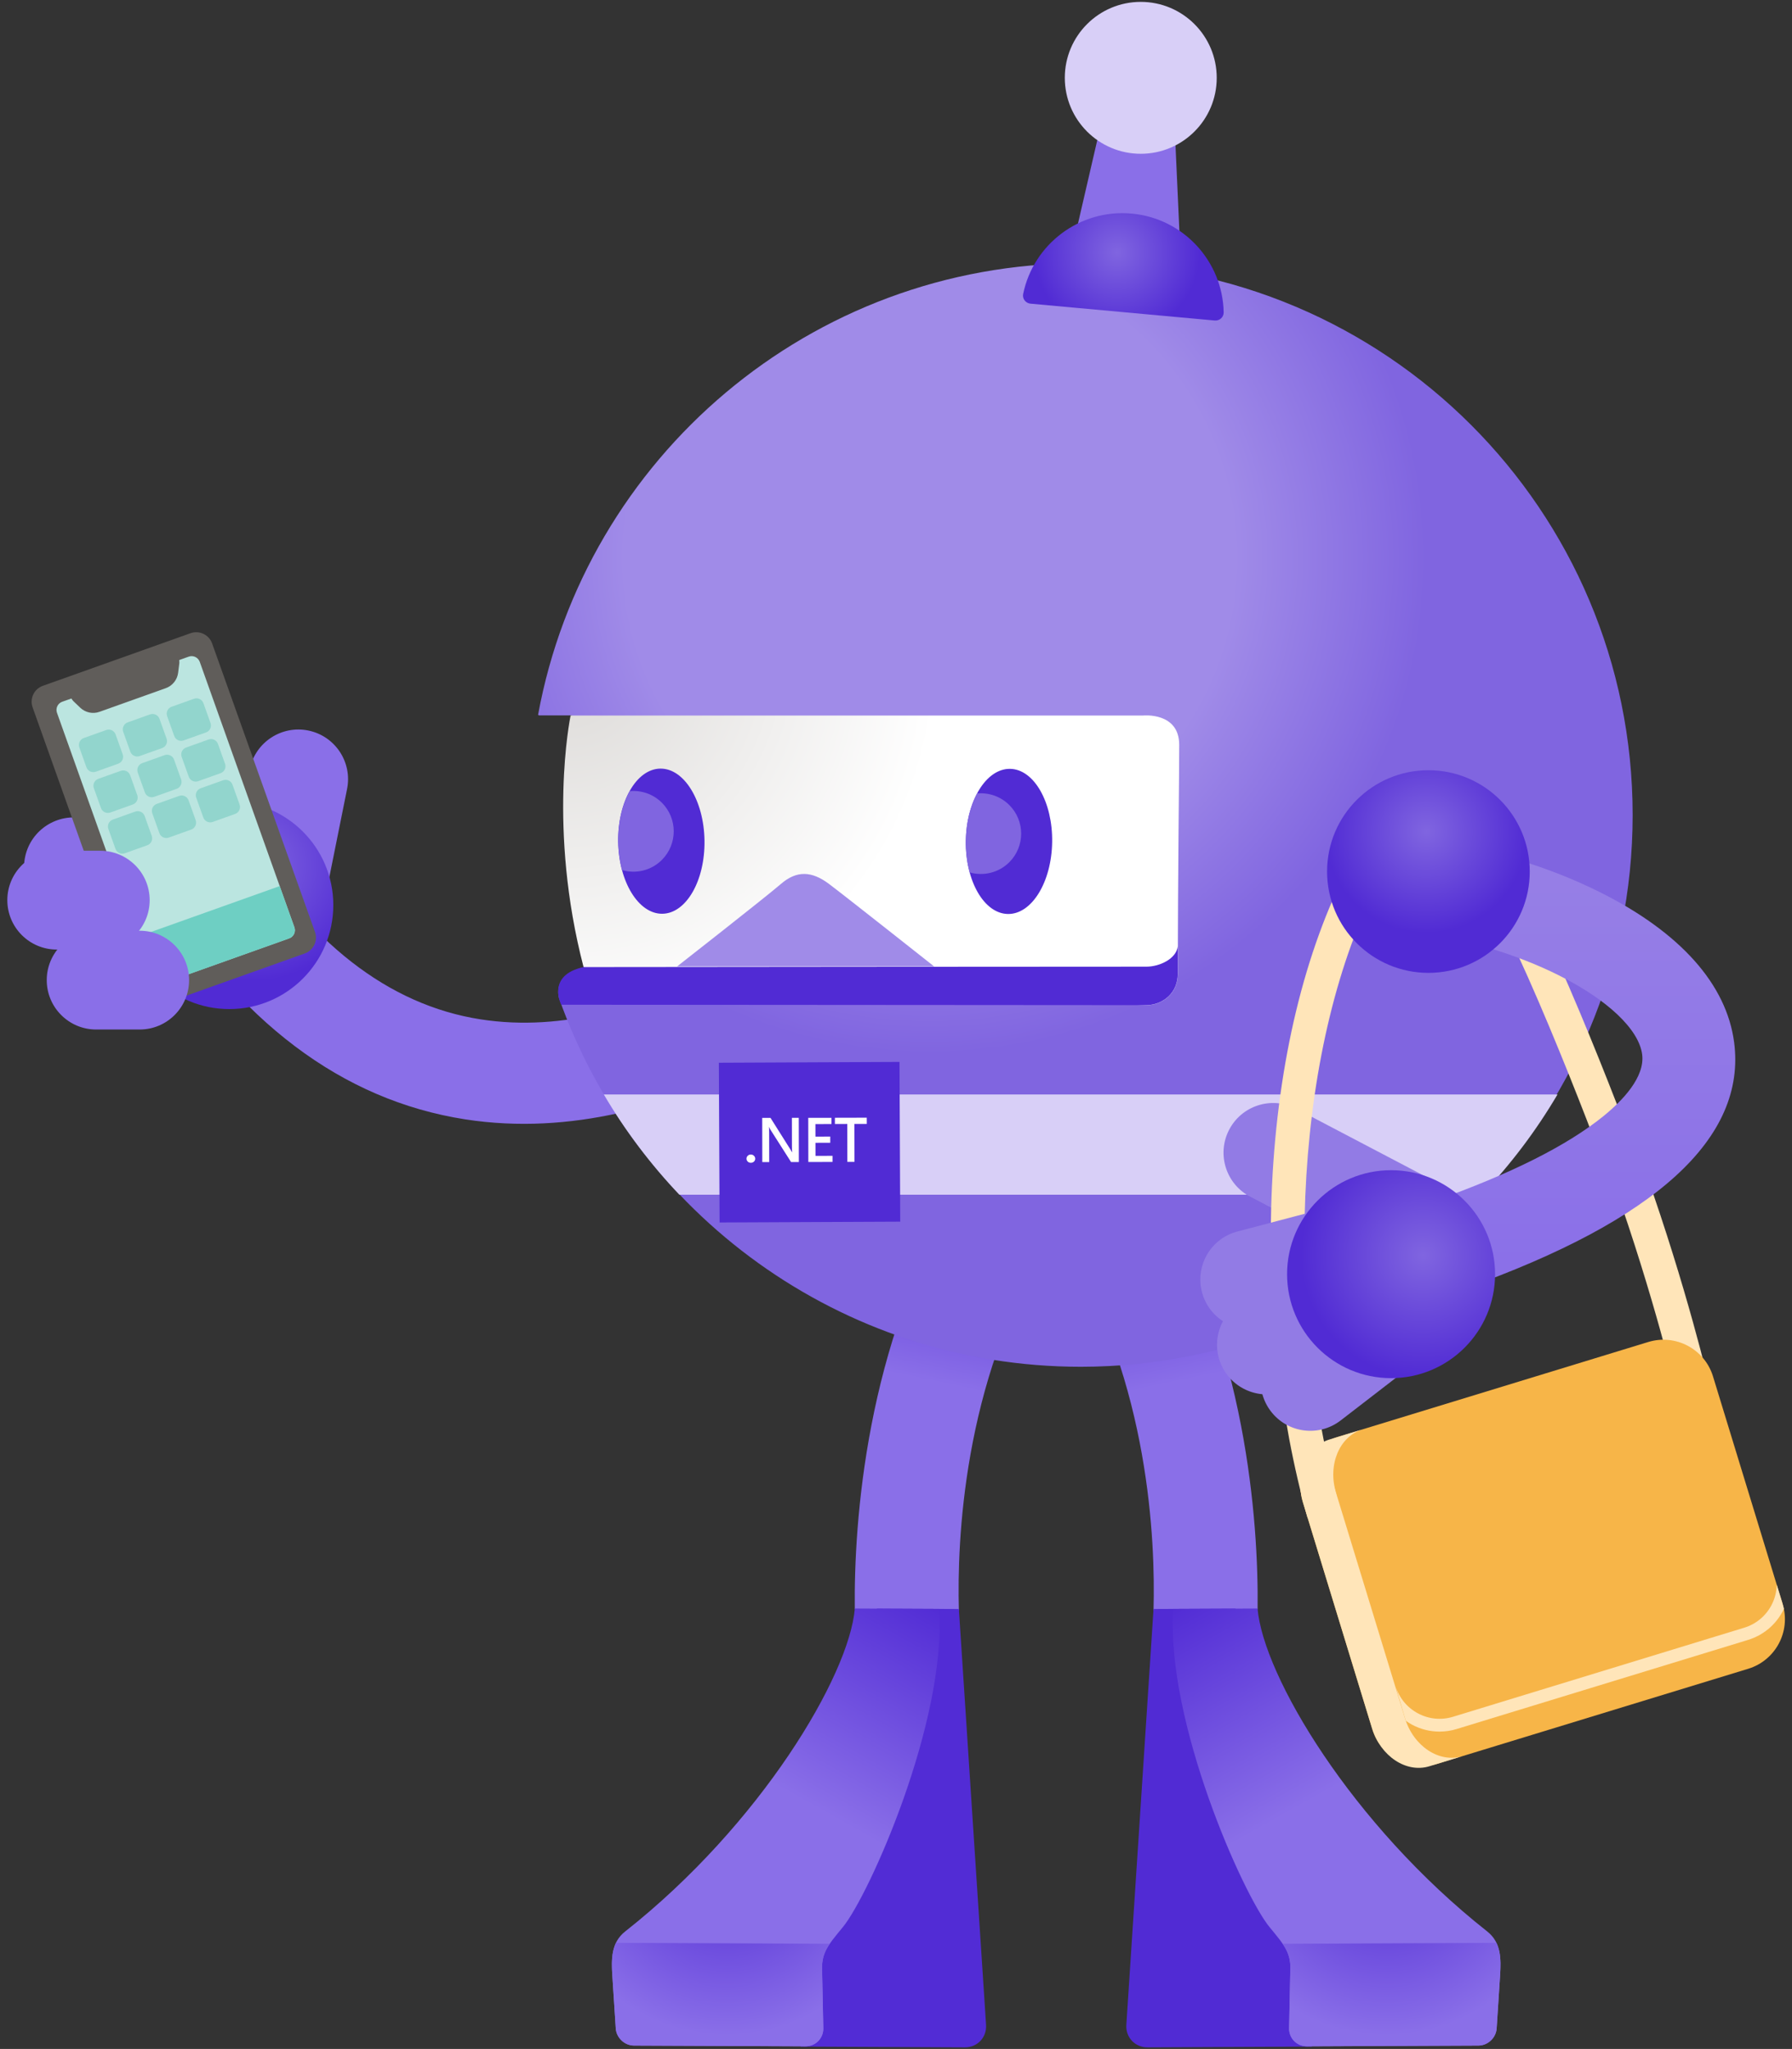 <svg width="202" height="231" viewBox="0 0 202 231" fill="none" xmlns="http://www.w3.org/2000/svg">
<rect x="0" y="0" width="202" height="231" fill="#333333" stroke="none"/>
<path d="M189.151 157.671L189.142 157.623C188.101 153.289 185.15 141.79 180.204 128.728L183.758 127.383C188.781 140.65 191.779 152.334 192.834 156.739L192.843 156.787L189.151 157.671Z" fill="#FFE5B9"/>
<path d="M162 198.863L197.068 188.139C200.151 187.193 201.891 183.929 200.945 180.84L193.095 155.176C192.15 152.092 188.885 150.353 185.797 151.299L150.729 162.023C147.645 162.969 145.906 166.233 146.851 169.322L154.701 194.986C155.647 198.07 158.916 199.804 162 198.863Z" fill="#F7B548"/>
<path d="M96.355 181.42C96.245 171.541 97.652 151.489 107.849 134.696L117.818 140.75C108.567 155.979 107.873 173.755 108.087 181.51C108.11 182.147 102.128 182.731 96.355 181.42Z" fill="url(#paint0_linear)"/>
<path d="M108.087 181.401L98.854 181.358L90.234 230.738L108.766 230.823C110.177 230.828 111.247 229.693 111.152 228.281L108.087 181.401Z" fill="#522CD5"/>
<path d="M70.477 217.751C68.875 219.015 68.904 220.845 69.028 222.774L69.412 228.69C69.484 229.75 70.406 230.619 71.465 230.624L90.776 230.709C91.978 230.714 92.886 229.745 92.805 228.547L92.677 222.418C92.53 220.189 93.28 219.372 95.005 217.271C97.961 213.684 106.699 194.131 105.868 181.391L96.359 181.348C95.728 188.908 85.749 205.701 70.477 217.751Z" fill="url(#paint1_linear)"/>
<path d="M69.028 222.774C68.937 221.424 68.913 220.132 69.441 219.039L93.527 219.148C92.862 220.127 92.582 220.983 92.672 222.413L92.8 228.543C92.881 229.745 91.969 230.714 90.771 230.705L71.46 230.619C70.401 230.614 69.479 229.745 69.408 228.685L69.028 222.774Z" fill="url(#paint2_radial)"/>
<path d="M141.762 181.42C141.872 171.541 140.465 151.489 130.268 134.696L120.299 140.75C129.55 155.979 130.244 173.755 130.03 181.51C130.006 182.147 135.989 182.731 141.762 181.42Z" fill="url(#paint3_linear)"/>
<path d="M130.03 181.401L139.263 181.358L147.882 230.738L129.351 230.823C127.939 230.828 126.87 229.693 126.965 228.281L130.03 181.401Z" fill="#512BD4"/>
<path d="M167.64 217.751C169.241 219.015 169.213 220.845 169.089 222.774L168.705 228.69C168.633 229.75 167.711 230.619 166.652 230.624L147.341 230.709C146.139 230.714 145.231 229.745 145.312 228.547L145.44 222.418C145.587 220.189 144.837 219.372 143.112 217.271C140.156 213.684 131.418 194.131 132.249 181.391L141.757 181.348C142.389 188.908 152.368 205.701 167.64 217.751Z" fill="url(#paint4_linear)"/>
<path d="M169.089 222.774C169.18 221.424 169.203 220.132 168.676 219.039L144.589 219.148C145.255 220.127 145.535 220.983 145.445 222.413L145.317 228.543C145.236 229.745 146.148 230.714 147.346 230.705L166.657 230.619C167.716 230.614 168.638 229.745 168.709 228.685L169.089 222.774Z" fill="url(#paint5_radial)"/>
<path d="M17.533 99.88L27.284 93.969C34.734 106.257 43.782 113.304 54.178 114.924C73.028 117.856 90.767 102.612 90.942 102.46L98.436 111.056C97.552 111.831 76.459 129.935 52.42 126.195C38.55 124.028 26.808 115.176 17.533 99.88Z" fill="#8A6FE8"/>
<path d="M25.863 98.084L28.153 86.704C28.785 83.677 31.75 81.733 34.777 82.365C37.804 82.997 39.747 85.962 39.115 88.989L36.768 100.659L25.863 98.084Z" fill="#8A6FE8"/>
<path d="M25.849 113.765C32.323 113.765 37.571 108.516 37.571 102.042C37.571 95.568 32.323 90.32 25.849 90.32C19.374 90.32 14.126 95.568 14.126 102.042C14.126 108.516 19.374 113.765 25.849 113.765Z" fill="url(#paint6_radial)"/>
<path d="M18.474 105.63L7.117 103.23C4.095 102.569 2.18 99.585 2.841 96.563C3.501 93.541 6.485 91.626 9.507 92.287L21.154 94.748L18.474 105.63Z" fill="#8A6FE8"/>
<path d="M21.097 99.153L11.47 92.672C8.918 90.928 8.262 87.44 10.006 84.888C11.75 82.337 15.238 81.681 17.79 83.425L27.664 90.072L21.097 99.153Z" fill="#D0C5F3"/>
<path d="M65.915 109.032C61.805 93.251 64.456 80.654 64.456 80.654H60.745L60.655 80.583C65.972 51.626 91.337 29.683 121.833 29.683C156.188 29.683 184.038 57.533 184.038 91.888C184.038 126.243 156.188 154.092 121.833 154.092C94.725 154.092 71.532 136.72 63.012 112.524C62.76 111.503 62.917 109.688 65.915 109.032Z" fill="url(#paint7_radial)"/>
<path d="M65.782 109.032C61.724 93.446 64.257 80.973 64.319 80.669H128.857C128.857 80.669 132.924 80.255 132.924 83.971C132.924 87.687 132.772 98.179 132.772 109.787C132.772 112.173 130.819 113.323 129.279 113.323C129.279 113.323 70.196 111.265 65.782 109.032Z" fill="url(#paint8_radial)"/>
<path d="M105.302 108.961C105.302 108.961 95.376 101.106 93.442 99.652C91.503 98.198 89.811 98.117 88.034 99.652C86.257 101.187 76.321 108.961 76.321 108.961H105.302Z" fill="#A08BE8"/>
<path d="M63.268 113.275C63.268 113.275 61.534 109.958 65.777 109.032C65.772 109.018 129.227 108.984 129.227 108.984C130.705 108.984 132.606 108.105 132.767 106.67C132.767 107.697 132.762 108.732 132.762 109.783C132.762 111.949 131.152 113.095 129.707 113.285C129.565 113.304 129.417 113.318 129.27 113.318H124.932L63.268 113.275Z" fill="#512BD4"/>
<path d="M149.864 162.289L153.575 161.154C150.971 161.952 149.641 165.155 150.605 168.314L158.374 193.722C159.339 196.877 162.233 198.792 164.841 197.994L161.13 199.129C158.526 199.928 155.633 198.013 154.663 194.858L146.894 169.45C145.929 166.29 147.255 163.088 149.864 162.289Z" fill="#FFE5B9"/>
<path d="M68.063 123.392H175.566C173.157 127.483 170.296 131.27 167.046 134.691H76.578C73.332 131.27 70.467 127.483 68.063 123.392Z" fill="#D8CFF7"/>
<path d="M133.043 28.205L121.073 27.107L123.881 14.971L132.477 15.76L133.043 28.205Z" fill="#8A6FE8"/>
<path d="M128.59 17.338C133.319 17.338 137.153 13.504 137.153 8.775C137.153 4.046 133.319 0.212 128.59 0.212C123.861 0.212 120.028 4.046 120.028 8.775C120.028 13.504 123.861 17.338 128.59 17.338Z" fill="#D8CFF7"/>
<path d="M136.934 36.136C137.476 36.183 137.947 35.755 137.937 35.214C137.823 29.474 133.409 24.613 127.559 24.081C121.71 23.544 116.488 27.526 115.333 33.147C115.224 33.679 115.613 34.183 116.155 34.235L136.934 36.136Z" fill="url(#paint9_radial)"/>
<path d="M17.704 113.432L34.349 107.497C35.343 107.145 35.856 106.053 35.504 105.064L23.91 72.543C23.558 71.55 22.465 71.037 21.477 71.389L4.832 77.319C3.838 77.67 3.325 78.763 3.677 79.752L15.271 112.273C15.623 113.266 16.711 113.784 17.704 113.432Z" fill="#605D5A"/>
<path d="M8.053 78.749C8.11 78.854 8.177 78.958 8.272 79.049L9.046 79.79C9.626 80.341 10.467 80.522 11.218 80.251L18.688 77.585C19.443 77.314 19.98 76.644 20.08 75.851L20.213 74.786C20.227 74.658 20.218 74.534 20.194 74.416L21.273 74.031C21.781 73.85 22.337 74.116 22.518 74.62L33.185 104.546C33.366 105.055 33.1 105.611 32.596 105.791L18.336 110.876C17.828 111.056 17.272 110.79 17.091 110.286L6.423 80.36C6.243 79.852 6.509 79.296 7.013 79.115L8.053 78.749Z" fill="#BBE5E0"/>
<path d="M31.527 99.899L33.185 104.556C33.366 105.064 33.1 105.62 32.596 105.801L18.336 110.885C17.828 111.066 17.272 110.8 17.091 110.296L15.433 105.639L31.527 99.899Z" fill="#6ECFC3"/>
<path d="M20.698 83.477L23.226 82.574C23.658 82.422 23.881 81.947 23.729 81.515L22.931 79.281C22.779 78.849 22.304 78.626 21.871 78.778L19.343 79.68C18.911 79.832 18.688 80.308 18.84 80.74L19.638 82.973C19.79 83.406 20.265 83.629 20.698 83.477Z" fill="#92D5CD"/>
<path d="M15.746 85.24L18.274 84.337C18.707 84.185 18.93 83.71 18.778 83.278L17.98 81.044C17.828 80.612 17.352 80.388 16.92 80.54L14.392 81.443C13.96 81.595 13.736 82.071 13.888 82.503L14.687 84.736C14.839 85.169 15.314 85.392 15.746 85.24Z" fill="#92D5CD"/>
<path d="M22.337 88.072L24.865 87.169C25.297 87.017 25.521 86.542 25.369 86.11L24.57 83.876C24.418 83.444 23.943 83.221 23.511 83.373L20.983 84.275C20.55 84.427 20.327 84.903 20.479 85.335L21.277 87.568C21.429 88.001 21.905 88.224 22.337 88.072Z" fill="#92D5CD"/>
<path d="M17.386 89.835L19.914 88.932C20.346 88.78 20.569 88.305 20.417 87.872L19.619 85.639C19.467 85.207 18.992 84.983 18.559 85.135L16.031 86.038C15.599 86.19 15.376 86.665 15.528 87.098L16.326 89.331C16.478 89.764 16.953 89.992 17.386 89.835Z" fill="#92D5CD"/>
<path d="M23.976 92.667L26.504 91.764C26.937 91.612 27.16 91.137 27.008 90.704L26.21 88.471C26.058 88.039 25.582 87.815 25.15 87.968L22.622 88.87C22.19 89.022 21.966 89.498 22.118 89.93L22.917 92.163C23.069 92.596 23.544 92.824 23.976 92.667Z" fill="#92D5CD"/>
<path d="M19.025 94.43L21.553 93.527C21.985 93.375 22.209 92.9 22.057 92.467L21.258 90.234C21.106 89.802 20.631 89.578 20.199 89.73L17.671 90.633C17.238 90.785 17.015 91.26 17.167 91.693L17.965 93.926C18.117 94.359 18.593 94.587 19.025 94.43Z" fill="#92D5CD"/>
<path d="M10.8 87.003L13.328 86.1C13.76 85.948 13.983 85.473 13.831 85.04L13.033 82.807C12.881 82.375 12.406 82.151 11.973 82.303L9.446 83.206C9.013 83.358 8.79 83.834 8.942 84.266L9.74 86.499C9.892 86.932 10.367 87.16 10.8 87.003Z" fill="#92D5CD"/>
<path d="M12.439 91.603L14.967 90.7C15.399 90.548 15.623 90.073 15.471 89.64L14.672 87.407C14.52 86.974 14.045 86.751 13.613 86.903L11.085 87.806C10.652 87.958 10.429 88.433 10.581 88.866L11.38 91.099C11.527 91.531 12.007 91.755 12.439 91.603Z" fill="#92D5CD"/>
<path d="M14.074 96.198L16.602 95.295C17.034 95.143 17.257 94.667 17.105 94.235L16.307 92.002C16.155 91.569 15.68 91.346 15.247 91.498L12.72 92.401C12.287 92.553 12.064 93.028 12.216 93.46L13.014 95.694C13.166 96.126 13.641 96.35 14.074 96.198Z" fill="#92D5CD"/>
<path d="M10.838 116.069H15.746C18.821 116.069 21.315 113.575 21.315 110.5C21.315 107.426 18.821 104.931 15.746 104.931H10.838C7.763 104.931 5.269 107.426 5.269 110.5C5.269 113.579 7.763 116.069 10.838 116.069Z" fill="#8A6FE8"/>
<path d="M6.395 107.055H11.303C14.378 107.055 16.872 104.561 16.872 101.486C16.872 98.412 14.378 95.917 11.303 95.917H6.395C3.321 95.917 0.826 98.407 0.826 101.486C0.826 104.561 3.321 107.055 6.395 107.055Z" fill="#8A6FE8"/>
<path d="M118.602 94.935C118.67 90.417 116.546 86.721 113.859 86.681C111.172 86.641 108.939 90.272 108.872 94.79C108.805 99.309 110.928 103.004 113.615 103.044C116.302 103.084 118.535 99.454 118.602 94.935Z" fill="#512BD4"/>
<path d="M74.67 103.018C77.357 102.978 79.481 99.282 79.413 94.764C79.346 90.245 77.113 86.615 74.426 86.655C71.739 86.695 69.615 90.39 69.683 94.909C69.75 99.427 71.983 103.058 74.67 103.018Z" fill="#512BD4"/>
<path d="M113.775 90.766C112.781 89.773 111.441 89.336 110.144 89.455C109.379 90.88 108.899 92.743 108.871 94.791C108.852 96.069 109.013 97.276 109.308 98.359C110.843 98.797 112.568 98.412 113.775 97.205C115.552 95.428 115.552 92.543 113.775 90.766Z" fill="#8065E0"/>
<path d="M74.615 90.505C73.622 89.512 72.278 89.075 70.98 89.193C70.154 90.681 69.655 92.691 69.688 94.91C69.707 96.041 69.859 97.115 70.12 98.093C71.665 98.545 73.399 98.16 74.615 96.943C76.388 95.162 76.388 92.282 74.615 90.505Z" fill="#8065E0"/>
<path d="M81.114 137.824L101.476 137.732L101.394 119.723L81.032 119.815L81.114 137.824Z" fill="#512BD4"/>
<path d="M84.637 131.094C84.499 131.094 84.385 131.051 84.29 130.961C84.195 130.871 84.147 130.757 84.147 130.633C84.147 130.505 84.195 130.391 84.29 130.301C84.385 130.206 84.499 130.163 84.637 130.163C84.775 130.163 84.889 130.21 84.984 130.301C85.079 130.391 85.131 130.505 85.131 130.633C85.131 130.761 85.084 130.871 84.989 130.961C84.889 131.051 84.775 131.094 84.637 131.094Z" fill="white"/>
<path d="M90.049 131.009H89.17L86.842 127.355C86.785 127.264 86.732 127.164 86.694 127.065H86.675C86.694 127.169 86.704 127.397 86.704 127.749L86.709 131.013H85.929L85.92 126.034H86.856L89.103 129.602C89.198 129.749 89.26 129.854 89.289 129.906H89.303C89.279 129.773 89.27 129.55 89.27 129.236L89.265 126.029H90.04L90.049 131.009Z" fill="white"/>
<path d="M93.846 130.999L91.118 131.004L91.109 126.029L93.727 126.024V126.727L91.917 126.732L91.921 128.143L93.589 128.139V128.837L91.921 128.842L91.926 130.315L93.846 130.31V130.999Z" fill="white"/>
<path d="M97.709 126.713L96.312 126.718L96.321 130.994H95.514L95.504 126.718L94.112 126.723V126.019L97.704 126.01L97.709 126.713Z" fill="white"/>
<path d="M157.096 143.387L140.741 134.815C138.056 133.28 137.125 129.859 138.659 127.174C140.194 124.489 143.615 123.558 146.3 125.093L162.917 133.812L157.096 143.387Z" fill="#927BE5"/>
<path d="M147.398 171.137C144.19 159.742 142.765 146.409 143.387 133.598C144.062 119.68 147.056 107.236 152.05 97.609C154.074 93.703 157.272 91.436 160.817 91.389C164.647 91.346 168.225 93.831 170.653 98.226C177.015 109.759 185.027 131.778 185.364 132.71L181.791 134.007C181.71 133.784 173.547 111.336 167.327 100.065C165.616 96.962 163.288 95.19 160.931 95.19C160.912 95.19 160.893 95.19 160.869 95.19C158.74 95.219 156.811 96.696 155.428 99.357C146.162 117.224 144.366 146.319 151.061 170.106L147.398 171.137Z" fill="#FFE5B9"/>
<path d="M158.541 142.009L158.474 141.795C157.633 139.163 159.044 136.34 161.648 135.418C170.244 132.372 176.659 129.155 180.745 125.834C182.922 124.066 185.44 121.424 185.108 118.873C184.737 116.05 181.221 112.719 175.704 109.954C171.061 107.63 165.397 105.915 159.885 105.112C157.258 104.727 155.328 102.451 155.457 99.794L155.466 99.566C155.614 96.549 158.322 94.32 161.311 94.748C167.959 95.703 174.682 97.746 180.384 100.602C189.398 105.116 194.616 110.961 195.476 117.509C196.887 128.281 186.685 137.604 165.145 145.264C162.413 146.238 159.42 144.765 158.541 142.009Z" fill="url(#paint10_linear)"/>
<path d="M155.628 151.018L145.426 156.549C142.698 158.003 139.306 156.972 137.847 154.245C136.393 151.517 137.424 148.124 140.151 146.666L150.615 140.992L155.628 151.018Z" fill="#927BE5"/>
<path d="M156.654 145.891L142.233 149.697C139.23 150.429 136.198 148.59 135.466 145.582C134.734 142.579 136.573 139.547 139.581 138.816L154.288 134.938L156.654 145.891Z" fill="#927BE5"/>
<path d="M160.28 153.08L151.09 160.17C148.628 162.042 145.112 161.562 143.245 159.101C141.373 156.639 141.852 153.123 144.314 151.256L153.737 143.986L160.28 153.08Z" fill="#927BE5"/>
<path d="M156.806 155.375C163.28 155.375 168.529 150.127 168.529 143.653C168.529 137.179 163.28 131.93 156.806 131.93C150.332 131.93 145.084 137.179 145.084 143.653C145.084 150.127 150.332 155.375 156.806 155.375Z" fill="url(#paint11_radial)"/>
<path d="M200.95 180.84L200.28 178.649C200.266 179.457 200.066 180.256 199.676 180.987C199.025 182.208 197.937 183.107 196.616 183.51L163.791 193.551C162.465 193.955 161.064 193.822 159.843 193.171C158.621 192.52 157.723 191.432 157.319 190.111L158.379 193.717C158.412 193.822 158.45 193.921 158.488 194.021C158.707 194.173 158.93 194.316 159.168 194.444C160.137 194.962 161.197 195.223 162.271 195.223C162.922 195.223 163.577 195.128 164.214 194.929L197.039 184.888C198.731 184.37 200.123 183.225 200.95 181.662C201.002 181.567 201.04 181.467 201.088 181.372C201.045 181.196 201.002 181.016 200.95 180.84Z" fill="#FFE5B9"/>
<path d="M161.016 109.683C167.327 109.683 172.439 104.57 172.439 98.26C172.439 91.949 167.327 86.837 161.016 86.837C154.706 86.837 149.593 91.949 149.593 98.26C149.593 104.57 154.706 109.683 161.016 109.683Z" fill="url(#paint12_radial)"/>
<defs>
<linearGradient id="paint0_linear" x1="111.384" y1="135.439" x2="101.501" y2="182.51" gradientUnits="userSpaceOnUse">
<stop stop-color="#522CD5"/>
<stop offset="0.44" stop-color="#8A6FE8"/>
</linearGradient>
<linearGradient id="paint1_linear" x1="103.72" y1="180.159" x2="74.36" y2="232.503" gradientUnits="userSpaceOnUse">
<stop stop-color="#522CD5"/>
<stop offset="0.44" stop-color="#8A6FE8"/>
</linearGradient>
<radialGradient id="paint2_radial" cx="0" cy="0" r="1" gradientUnits="userSpaceOnUse" gradientTransform="translate(81.912 209.198) rotate(-179.739) scale(20.348)">
<stop offset="0.034" stop-color="#522CD5"/>
<stop offset="0.996" stop-color="#8A6FE8"/>
</radialGradient>
<linearGradient id="paint3_linear" x1="127" y1="135.358" x2="136.884" y2="182.429" gradientUnits="userSpaceOnUse">
<stop stop-color="#522CD5"/>
<stop offset="0.44" stop-color="#8A6FE8"/>
</linearGradient>
<linearGradient id="paint4_linear" x1="134.463" y1="180.158" x2="163.823" y2="232.503" gradientUnits="userSpaceOnUse">
<stop stop-color="#522CD5"/>
<stop offset="0.44" stop-color="#8A6FE8"/>
</linearGradient>
<radialGradient id="paint5_radial" cx="0" cy="0" r="1" gradientUnits="userSpaceOnUse" gradientTransform="translate(156.271 209.199) rotate(-0.261) scale(20.348)">
<stop offset="0.034" stop-color="#522CD5"/>
<stop offset="0.996" stop-color="#8A6FE8"/>
</radialGradient>
<radialGradient id="paint6_radial" cx="0" cy="0" r="1" gradientUnits="userSpaceOnUse" gradientTransform="translate(28.571 97.532) scale(13.05)">
<stop stop-color="#8065E0"/>
<stop offset="1" stop-color="#512BD4"/>
</radialGradient>
<radialGradient id="paint7_radial" cx="0" cy="0" r="1" gradientUnits="userSpaceOnUse" gradientTransform="translate(104.782 62.862) scale(72.624)">
<stop offset="0.474" stop-color="#A08BE8"/>
<stop offset="0.771" stop-color="#8065E0"/>
</radialGradient>
<radialGradient id="paint8_radial" cx="0" cy="0" r="1" gradientUnits="userSpaceOnUse" gradientTransform="translate(63.632 74.441) scale(64.04)">
<stop offset="0.093" stop-color="#E1DFDD"/>
<stop offset="0.657" stop-color="white"/>
</radialGradient>
<radialGradient id="paint9_radial" cx="0" cy="0" r="1" gradientUnits="userSpaceOnUse" gradientTransform="translate(125.918 28.446) rotate(-20.689) scale(9.358)">
<stop stop-color="#8065E0"/>
<stop offset="1" stop-color="#512BD4"/>
</radialGradient>
<linearGradient id="paint10_linear" x1="175.523" y1="94.703" x2="175.523" y2="145.569" gradientUnits="userSpaceOnUse">
<stop stop-color="#9780E6"/>
<stop offset="1" stop-color="#8A6FE8"/>
</linearGradient>
<radialGradient id="paint11_radial" cx="0" cy="0" r="1" gradientUnits="userSpaceOnUse" gradientTransform="translate(160.439 141.524) rotate(61.464) scale(13.786)">
<stop stop-color="#8065E0"/>
<stop offset="1" stop-color="#512BD4"/>
</radialGradient>
<radialGradient id="paint12_radial" cx="0" cy="0" r="1" gradientUnits="userSpaceOnUse" gradientTransform="translate(160.792 93.741) scale(11.425)">
<stop stop-color="#8065E0"/>
<stop offset="1" stop-color="#512BD4"/>
</radialGradient>
</defs>
</svg>

